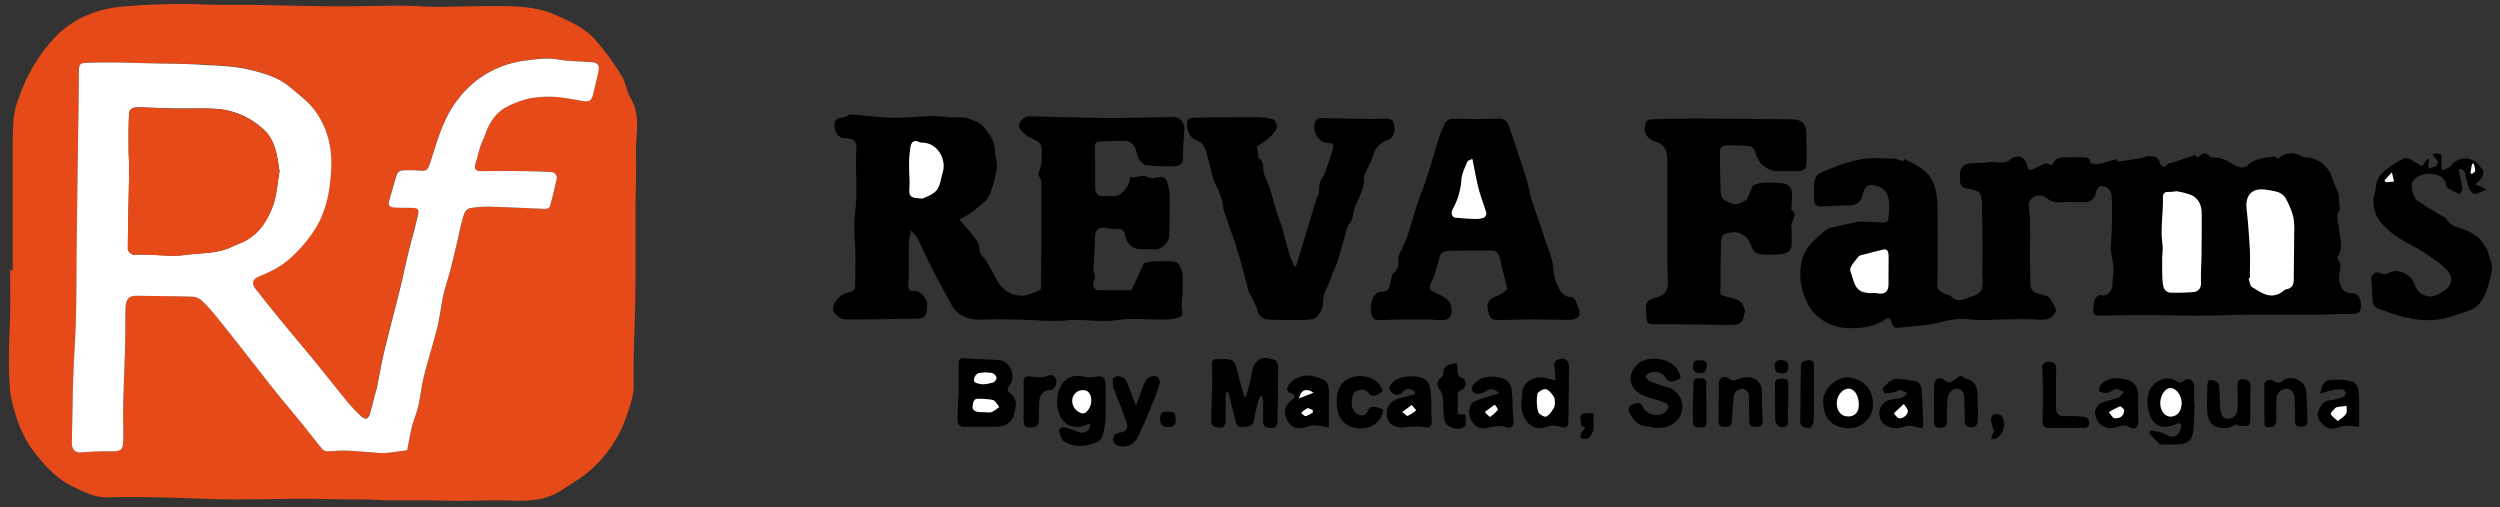 <svg id="Layer_1" data-name="Layer 1" xmlns="http://www.w3.org/2000/svg" viewBox="0 0 1032.67 209.44"><rect x="0" y="0" width="1032.67" height="209.44" fill="#333333" stroke="none"/><defs><style>.cls-1{fill:#e64a19;}.cls-2{fill:#fff;}</style></defs><title>logo</title><g id="krUqxd.tif"><path class="cls-1" d="M5.25,111.7c0-12.31,0-24.63,0-36.94,0-8.11-.16-16.22.26-24.31A36.27,36.27,0,0,1,8.07,39.57,74.83,74.83,0,0,1,14.53,26.1,64.46,64.46,0,0,1,24.65,13.48a41.64,41.64,0,0,1,11.86-7.4A45.14,45.14,0,0,1,49.45,2.84c7.41-.78,14.89-1,22.34-1.18C78,1.53,84.13,1.9,90.3,2,95,2.06,99.71,2,104.41,2c11.13,0.19,22.26.54,33.39,0.62,9.12,0.06,18.24-.26,27.35-0.28,4.17,0,8.33.31,12.5,0.44,2.32,0.07,4.64.07,7,0,7.22-.08,14.45-0.29,21.67-0.25,7.93,0,15.86.38,23.26,3.69,5.86,2.62,11.89,5.27,16.22,10.08a110.92,110.92,0,0,1,11,15.09c1.74,2.75,2,6.39,3.72,9.21,4.32,7.29,2,15.07,2.19,22.65s-0.16,15.16-.19,22.74c-0.05,12.41.06,24.82-.1,37.23-0.15,12-.92,24-0.67,35.94,0.09,4.26-1.37,7.76-2.52,11.49a52.1,52.1,0,0,1-14.63,22.9c-3.78,3.52-8.41,6.15-12.75,9-6.76,4.48-14.39,4.45-22.12,4.21-6.57-.21-13.16.12-19.74,0.12-4.61,0-9.23-.18-13.84-0.21-5.07,0-10.15.06-15.22,0-3.18,0-6.35-.29-9.53-0.35-3.79-.08-7.58,0-11.38-0.08-4.85-.06-9.7-0.22-14.55-0.22-5.81,0-11.63.15-17.44,0.19s-11.49.15-17.24,0c-8.57-.18-17.13-0.61-25.69-0.77-6.77-.13-13.56-0.23-20.33,0-5.5.21-10-2.24-14.69-4.46-6.17-2.95-10.75-7.77-15-13a46.67,46.67,0,0,1-8.44-16.17,57,57,0,0,1-2.49-10.55,155,155,0,0,1-.45-15.75c0-5.25.42-10.49,0.5-15.74,0.09-6.06,0-12.13,0-18.2H5.25ZM168.2,186c0.62-3.11,1.17-6.52,2-9.86,0.72-2.87,2-5.6,2.63-8.48,0.92-4,1.29-8.18,2.29-12.18,1.57-6.3,3.5-12.52,5.2-18.79,0.6-2.22,1-4.51,1.4-6.77,0.53-2.81.86-5.66,1.53-8.43,0.85-3.52,2-7,2.94-10.48,1-3.88,1.91-7.79,2.83-11.69,0.63-2.66,1.1-5.35,1.85-8,0.6-2.1,1-4.83,3.43-5.34a40.79,40.79,0,0,1,9.27-.54c7.2,0.19,14.39.61,21.59,0.85a2.46,2.46,0,0,0,2-.89c1-3.77,1.94-7.58,2.8-11.39a2.33,2.33,0,0,0-2.36-2.95c-4.36-.3-8.74-0.38-13.11-0.42-5.3-.05-10.59,0-15.89,0-2,0-2.8-.9-2.21-2.91,0.71-2.42,1.29-4.89,2.07-7.29,0.57-1.75,1.47-3.39,2.08-5.14,1.75-5,4.55-9.22,9.48-11.54a36.69,36.69,0,0,1,8.65-3.14A43.81,43.81,0,0,1,229.4,40c4.15,0.27,8.25,1.31,12.4,1.81,2.12,0.25,2.82-1.41,3.21-3.17,0.25-1.12.54-2.24,0.8-3.36,0.51-2.24,1.15-4.46,1.47-6.72,0.27-1.91-1-2.76-2.77-2.9-4.74-.38-9.55-0.35-14.21-1.15-4.36-.75-8.44-0.15-12.72.39a41.93,41.93,0,0,0-21,8.46,44.6,44.6,0,0,0-13,16.95c-2.46,5.38-4.06,11.17-5.93,16.82-1.12,3.38-1.33,3.54-5,3.26a41.68,41.68,0,0,0-6.71,0,2.87,2.87,0,0,0-2.09,1.48c-1.17,3.54-2,7.19-3.16,10.75-0.72,2.28.32,3,2.31,3s4.11,0.12,6.17.11c4.29,0,3.94.71,3,4.59-1.07,4.65-2.44,9.23-3.57,13.87-1.27,5.25-2.34,10.56-3.64,15.8-2,8.18-4.26,16.31-6.21,24.5-1.23,5.16-2.1,10.41-3.17,15.61-0.22,1-.61,2.06-0.88,3.1-0.64,2.45-1.2,4.93-1.91,7.37a3.87,3.87,0,0,1-1.27,2.16,2.4,2.4,0,0,1-2.1-.59,73.22,73.22,0,0,1-5.88-6.12c-4.64-5.6-9.11-11.34-13.71-17s-9.43-11.31-14.1-17c-3.44-4.19-6.81-8.43-10.17-12.69-1.94-2.45-1.39-4.15,1.5-5.32,5.08-2.06,9.85-4.47,13.85-8.49a60.12,60.12,0,0,0,9.22-11.17c4.87-8,6.26-16.75,6.6-25.68,0.32-8.44-1.78-16.63-7-23.45-2.68-3.52-6.41-6.28-9.83-9.19-5.12-4.36-11.59-6.13-17.84-7.57s-13.05-1.51-19.61-1.91C76.76,26.32,70.89,26.3,65,26.19c-8.83-.17-17.68-0.59-26.5-0.34-5.7.16-6-.42-5.93,5.21,0,6.24-.13,12.48-0.21,18.72Q32,75.39,31.7,101c-0.12,10.07,0,20.15-.3,30.22-0.2,8.29-.85,16.57-1.12,24.86-0.29,8.91-.37,17.83-0.57,26.74-0.06,2.88,1.32,4.14,4,4,3.92-.27,7.85-0.47,11.77-0.42,4.73,0.07,5.53-.61,5.49-5.47s-0.13-10,0-15c0.18-7.82.57-15.64,0.77-23.46,0.13-4.89,0-9.79.13-14.68,0.1-4.24,1.31-5.68,4.43-5.65,7.77,0.1,15.54.15,23.3,0.38A6,6,0,0,1,83.15,124,55.93,55.93,0,0,1,88.78,130c4.6,5.67,9.11,11.41,13.63,17.15,3.84,4.87,7.6,9.8,11.48,14.63,3.44,4.29,7,8.48,10.5,12.75,3,3.64,5.83,7.34,8.81,11a2.62,2.62,0,0,0,1.8.85c2.61,0,5.22-.36,7.83-0.27,4.1,0.15,8.18.56,12.28,0.84a24.8,24.8,0,0,0,4,.15C162,186.84,165,186.4,168.2,186Z"/><path d="M786.08,66.63l0.63-.89c1.91,1,3.75,1.79,5.44,2.85,2.87,1.8,5.17,3.66,6.61,7.36,1.53,3.93,1.52,7.62,1.59,11.46,0.13,8.14.05,16.28,0,24.42q0,2.8-.16,5.59c-0.14,2.51,1.71,3.29,3.5,4.11,0.71,0.32,1.69.31,2.17,0.81,3,3.1,5.63,1,8.71.1,6-1.68,4.14-6.4,4.24-10,0.25-8.94,0-17.9-.08-26.85,0-.09,0-0.18,0-0.27-0.07-5.66-.63-6.58-6.14-7.41-2.61-.39-2.93-1.76-3-3.81-0.11-2.71,0-5.6,3-6.37,2.77-.69,5.85-0.12,8.66-0.71,3-.64,6.3,1.34,9.16-1.16a4.94,4.94,0,0,1,3.78-1.17,4.67,4.67,0,0,1,2.93,2.76c0.82,3,.79,3.22,3.76,1.91a23.77,23.77,0,0,1,3.87-1.73c0.86-.2,1.88.34,3,0.6,1.39-4.27,5.26-3,8.47-3.24a18.42,18.42,0,0,1,4,.07c1.24,0.16,3-.51,3.14,1.9,0,0.37,1.93,1.08,2.82.91,2.7-.52,5.33-1.41,8.17-2.2l0.26,1.11c3.64-.55,7-1,10.41-1.58,0.74-.12,1.45-0.72,2.16-0.71,1.88,0,3.92-.23,4.81,2.26,0.61,1.72,1.52,3.39,3.53,1,0.41-.5,1.48-0.44,2.23-0.69,2.86-1,5.71-1.93,9-3l0.77,1a2.39,2.39,0,0,0,.66-0.32c1.5-1.4,2.76-2.1,4.61-.14,0.75,0.8,2.76.28,4.09,0.69a15.75,15.75,0,0,1,4.81,2.14c2.25,1.68,5,2.55,6.9.75,3.1-3,7-2.89,10.65-3.58,0.49-.09,1.13.65,1.65,1,3.13-2.62,6.33-3,9.9-1,1,0.56,2.41.33,3.6,0.61,4.85,1.12,7.73,4.25,9.18,8.94,0.64,2.06,1.69,4,2.46,6a6.72,6.72,0,0,1,.11,1.82c0.1,1.38.22,2.76,0.4,4.88-2,2-.67,5-0.3,8.19,0.41,3.47,1.72,7.19-.44,10.66a1.87,1.87,0,0,0,0,1.69c1.25,1.69,1,3.27.55,5.25a9.53,9.53,0,0,0,.63,5.68,4.78,4.78,0,0,0,5,2.83c2.1-.13,3.52,2.55,3.24,5.57-0.21,2.25-1.17,3.09-3.7,3-5.07-.21-10.17.25-15.26,0.28-8.78,0-17.57-.1-26.36,0-7.49.05-15,.37-22.46,0.42-5.78,0-11.56-.24-17.34-0.25-7.59,0-15.18.05-22.77,0.23-2.38.06-2.87-.86-2.63-3s0-4.33,2.44-5.54c3,0.86,5.49-1.27,5.47-4.59,0-2.14.56-4.3,0.45-6.43-0.12-2.39-.75-4.76-1.1-7.14a8.81,8.81,0,0,1-.06-2.13,178.89,178.89,0,0,0,.38-20.69,4.32,4.32,0,0,0-4.62-4,2.87,2.87,0,0,0-1.54,1.58c-0.5,1-.49,2.39-1.17,3.22a4.85,4.85,0,0,1-3,1.8c-3.74.18-7.52-.22-11.25,0.07a6.6,6.6,0,0,1-5.12-1.64,4.61,4.61,0,0,0-6.12-.1A3.91,3.91,0,0,0,838,84.51c1,8.52.35,17.07,0.56,25.6,0.07,2.74-.05,5.5.21,8.23a3.6,3.6,0,0,0,1.77,2.47c1.67,0.77,3.65.88,5.31,1.67,0.9,0.43,1.44,1.67,2,2.61s1,1.88,1.54,2.9c-1.63,4.87-5.65,4.09-9.52,3.92-3.46-.15-6.94-0.07-10.41,0-5.36,0-10.77.66-16,0a31.29,31.29,0,0,0-11.86,1.19c-5.55,1.41-11.42,1.57-17.15,2.29-1.87.23-2.73-.7-3.17-2.4s-1.3-2-2.77-.93c-4.35,3-9.33,3.5-14.46,3.48a20.19,20.19,0,0,1-11.21-3.33A17.43,17.43,0,0,1,746,124c-2.42-5.77-3.17-11.85-1.24-17.92a15.82,15.82,0,0,1,3.38-5.5,59.15,59.15,0,0,1,6.35-5.73,5.69,5.69,0,0,1,2.3-.88q4.16-1,8.35-1.87a16.82,16.82,0,0,1,3.64-.54c3.22,0,6.44.31,9.65,0.35a2,2,0,0,0,1.57-1c0.22-4.14,1.3-8.54-1.44-12.16-1-1.28-3.14-2-4.87-2.26-2.34-.35-3.61,1.17-4.18,3.53-0.92,3.78-2.64,4.82-6.69,4.85-3.4,0-6.8.29-10.2,0.38-2.7.08-3.45-.83-3.31-3.53,0.11-2.14-.2-4.34.14-6.43,0.22-1.33,1-3.21,2-3.65,7.83-3.36,15.7-6.74,24.54-6.26,2.21,0.12,4.43,0,6.63.16A17.76,17.76,0,0,1,786.08,66.63Zm143.27,48.25-0.57.11c0.46,1.23.56,3,1.43,3.58,3.45,2.07,6.9,4.87,11.37,2.65,1-.5,1.85-1.59,2.88-1.78,2.45-.45,2.92-2,2.94-4.07,0.05-6.33.18-12.66,0.19-19a28.54,28.54,0,0,0-.44-7.08,33.92,33.92,0,0,0-3.23-7.63,6,6,0,0,0-3-2.29,25.69,25.69,0,0,0-4.44-.89c-5.89-1.18-9.13,1.83-8.52,7.69,0.58,5.58,1,11.18,1.33,16.78C929.51,106.92,929.35,110.9,929.35,114.87ZM899,79a20.73,20.73,0,0,1-3.23.36c-1.81-.09-2.38.78-2.33,2.43,0.18,6.3-1.08,12.58-.2,18.91,0.31,2.21-.11,4.51-0.1,6.78,0,3,0,6,.21,9,0.19,2.25.72,4.54,3.83,4.46a81.13,81.13,0,0,0,9.15-.28c1.79-.25,2.92-1.65,2.85-3.92-0.13-4,.13-8,0.18-12,0.06-5.65.16-11.31,0.05-17-0.06-3.19-1.45-5.9-4.48-7.2A34.63,34.63,0,0,0,899,79ZM780.07,112.13h0.05c0-2.23.05-4.47,0-6.7,0-1.32-.39-2.7-2.16-2.3-3.25.72-6.46,1.61-9.67,2.45a1.28,1.28,0,0,0-.63.48c-1.13,1.55-2.59,3-3.23,4.71-0.39,1,.49,2.57.84,3.87,1.32,4.79,2.64,6,7,6.44,0.94,0.09,1.94-.19,2.85,0,3.58,0.7,5.07-.5,5-4.12C780,115.35,780.07,113.74,780.07,112.13Z"/><path d="M428.82,72.1c0.55-1.75,1-3,1.31-4.26a16.82,16.82,0,0,0,.14-3c0.16-5.86.09-5.71-5.15-8.19a10.72,10.72,0,0,1-4.05-3.94c-1-1.56,1.7-4.65,4.05-4.62,10.1,0.15,20.21.48,30.31,0.63,5.28,0.08,10.56-.06,15.83-0.14,4.38-.07,8.77-0.22,13.15-0.29a4.69,4.69,0,0,1,4.79,4.94c-0.16,4-.63,8-0.52,11.94,0.07,2.72-1.6,3.41-3.43,3.47a80,80,0,0,1-11.64-.39c-1.15-.13-2.49-1.45-3.13-2.58-0.93-1.66-1.05-3.79-2-5.41a4.67,4.67,0,0,0-3.24-2c-3.58-.19-7.17.1-10.76,0.13-1.74,0-2.29.75-2.24,2.49,0.16,5.48.15,11,.18,16.46,0,2.94,1.33,4,4.19,3.61,1.44-.19,3,0.26,4.4,0,2.71-.49,5.75-4.53,5.88-7.89,2.38,0.88,4.55-1.36,7.2.14,1.2,0.68,3.18.29,4.73,0a2.55,2.55,0,0,1,3.23,2,19.19,19.19,0,0,1,1.12,5.45c0.07,5.61-.09,11.23-0.21,16.85-0.06,2.64-3.31,5.59-5.92,5.51-1.86-.06-3.72-0.09-5.58-0.07-3.43,0-6-2-6.69-5.72-0.41-2.18-1.48-2.77-3.53-2.65a19.55,19.55,0,0,1-4.48-.43c-2.76-.49-4.26.62-4.39,3.36-0.22,4.69-.49,9.39-0.65,14.08,0,0.85.51,1.71,0.52,2.56a6.26,6.26,0,0,1-.56,2.55c-0.51,1.11.45,3.17,1.72,3.18,4.73,0,9.46,0,14,0l5.16-11.2a20.81,20.81,0,0,1,3.54-.65c3.22-.08,6.58-0.51,9.61.27,1.31,0.34,2.64,3.25,2.75,5.07a88.27,88.27,0,0,1-.42,13.06c-0.14,1.6,1.63,4-1.29,4.78a21.22,21.22,0,0,1-5.19.78c-6.72.09-13.54-.69-20.13,0.24-6.95,1-13.73-.5-20.63.11s-13.76-.22-20.64-0.33c-4.71-.08-9.43-0.15-14.13,0-5.55.18-10.3-1.13-13.14-6.34-2.95-5.4-5.86-10.82-8.66-16.3-1.88-3.68-3.5-7.5-5.35-11.2a17.79,17.79,0,0,0-2.54-2.9,24.29,24.29,0,0,0-.86,4.05c-0.1,5-.06,9.94-0.09,14.91,0,1-.23,1.91-0.19,2.86,0.06,1.67-.19,3.51,2.65,3.05,1.85-.3,5.08,3.15,5.13,5.06,0,0.18,0,.36,0,0.54-0.13,5.4-.68,5.88-6,5.93-9.27.09-18.53,0.38-27.79,0.26-1.55,0-3.49-1.4-4.49-2.72s-0.49-3.16.61-4.91c1.46-2.32,3.67-3.12,5.87-3.69,1.63-.43,2-1.09,2.06-2.49,0-3.74.15-7.48,0.12-11.22-0.05-6.41-.91-12.92-0.11-19.22,1.08-8.49,0-16.91.47-25.35,0.25-4.21-.89-5.19-5.08-5.29-2.17,0-4-2.43-3.94-5.34,0-2.4,1.6-3.07,3.69-3.17a3.93,3.93,0,0,0,1.3-.56,4,4,0,0,1,1.57-.71c5.66,0.44,11.31,1.25,17,1.37s11.14-.57,16.71-0.67c2.93-.05,5.87.41,8.81,0.59,0.92,0.05,1.86-.17,2.78-0.1a12,12,0,0,1,3.55.56c2,0.8,4.39,1.43,5.73,2.93,2.65,3,5.12,6.2,5.16,10.61,0,2.32,1.07,4.69.8,6.93a63.61,63.61,0,0,1-2.38,9.37c-1.21,4.33-5.06,6.32-8.15,8.92a31,31,0,0,1-5,2.85c2.14,2.55,4.54,5.22,6.69,8.08a7.46,7.46,0,0,1,1.62,4.1c0,2.31,1.75,3.32,2.71,4.92,1.52,2.52,2.94,5.09,4.33,7.68,2.28,4.24,5.82,6.8,10.57,6.74,2.46,0,4.93-1.4,7.35-2.28a1.91,1.91,0,0,0,.47-1.42q0.13-13.36.2-26.72c0-5.63.05-11.26-.11-16.89C430,73.81,429.13,72.74,428.82,72.1ZM381.1,82c1.17-.64,4.07-1.42,5.67-3.31s1.84-4.81,2.59-7.3c1.69-5.61-2-11.77-7.45-12.4a7.06,7.06,0,0,1-2.37-.35c-2.27-1.18-3.15.47-3.43,2a46.55,46.55,0,0,0-.58,7.8c0,3,.34,6,0.14,9C375.43,81.15,375.83,81.82,381.1,82Z"/><path d="M592.07,132c-5,0-10,0-14.93,0-2.5,0-5,.21-7.5.22a3.29,3.29,0,0,1-2.12-.56c-2.33-2.24-1.39-9.25,1.48-10.72,1-.52,2.4-0.31,3.49-0.74a3.08,3.08,0,0,0,1.43-1.74c0.72-2,.62-4.94,2-6,2.73-2.17,1-5,2-7.21a80.11,80.11,0,0,0,3.35-7.45c1.4-4,2.43-8.21,3.77-12.27,1.43-4.32,3.15-8.55,4.56-12.88,1.7-5.23,3.15-10.54,4.83-15.77a38.94,38.94,0,0,1,2.71-6.37,3.24,3.24,0,0,1,2.34-1.36c2.66-.14,5.33,0,8,0,3.92,0,7.85,0,11.77-.12a3.92,3.92,0,0,1,4,3q3.85,11.13,7.44,22.36c0.85,2.68,1.14,5.54,2,8.22,1.47,4.69,3.34,9.25,4.74,14s3.79,9.17,4.17,14.27a21.86,21.86,0,0,0,2.12,7.92c0.82,1.66,2.83,3.78,4.35,3.81,3.08,0.05,2.88,2.41,3.63,3.88,1.81,3.55.43,5.6-3.59,5.62-5.18,0-10.37-.18-15.55-0.17-4.45,0-8.9.23-13.35,0.25-3.45,0-4.08-.77-4.76-5.36-0.29-2,1.3-3.65,3.67-4.48a19.26,19.26,0,0,0,4.1-2.41,1.36,1.36,0,0,0,.3-1.17c-0.37-1.63-.87-3.23-1.27-4.85-0.69-2.81-1.21-5.67-2.07-8.42a3.23,3.23,0,0,0-2.18-2c-6-.11-11.94,0-17.91.1-3.62.07-4.13,0.91-4.9,4.42a48.86,48.86,0,0,1-3.1,8.88c-0.86,2-.69,2.9,1.41,3.91,3.17,1.53,7.05,2.54,7.14,7.35,0,2.25-.9,3.9-3.25,4-1.43.09-2.86,0-4.29,0V132Zm16.11-66.33c-0.71.39-1.86,0.62-2.11,1.22-1,2.41-2.24,4.91-2.39,7.44a29.2,29.2,0,0,1-3.59,12.07c-0.91,1.72-.24,3.43,1.27,3.54,2.61,0.2,5.22.44,7.84,0.51a10.25,10.25,0,0,0,3.69-.5A2.22,2.22,0,0,0,614,88.06c-1-3.35-2.29-6.59-3.16-9.95C609.79,74.17,609.11,70.14,608.18,65.65Z"/><path d="M721.51,82.55l2.56-5.85c3.69-1.92,7.94-1.26,12.08-1,2.65,0.13,4.1,2,4.1,4.7,0,1.79-.14,3.58-0.22,5.37a2.34,2.34,0,0,0-.1.77c3.1,2.22-.17,4.5,0,6.76a59.39,59.39,0,0,1,.1,8c-0.1,2.52-2.16,3.75-6.06,3.83-1.85,0-3.72.08-5.56,0-2.27-.15-4.1-0.72-5-3.4-1.65-5.2-5.93-7-11.21-5A3.11,3.11,0,0,0,711,99.07c-0.22,4.28-.28,8.58-0.34,12.87,0,3.16,0,6.32,0,9.68,3.45,2,9.28.61,10.18,7.17a10.22,10.22,0,0,0-.5,1.87c-0.34,2.54-2,3.46-4.29,3.5-3.57.06-7.14,0-10.7-.07-7.44-.07-14.87-0.19-22.31-0.18-1.7,0-2.8-.29-2.82-2.25,0-1-.28-1.95-0.32-2.93-0.16-4,.37-4.68,4.29-5.83s4.93-3,4.74-7.07c-0.27-5.7-.2-11.42-0.21-17.14,0-10,0-19.93,0-29.89a26.72,26.72,0,0,0-.43-6.29,6.66,6.66,0,0,0-2.54-3.13c-0.93-.71-2.31-0.8-3.34-1.42-3-1.79-3.81-4.5-2.32-7.65a2.22,2.22,0,0,1,1.65-1c4.73-.17,9.46-0.27,14.19-0.32,4.53-.05,9.06,0,13.59,0,4.2,0,8.4.09,12.6,0.13l17.59,0.15c4.69,0,6.33,1.66,6.43,6.42,0.07,3.57.09,7.14,0.11,10.71,0,3.35-.9,4.26-4.28,4.29-2.24,0-4.48,0-6.72,0-5.1.21-8.89-2.8-10.11-7.79-0.25-1-1.45-2.42-2.34-2.52a68.36,68.36,0,0,0-9.63-.26c-3.46.1-2.6,2.94-2.66,4.9-0.1,3.77.06,7.56,0.15,11.34a22.84,22.84,0,0,0,.35,4.45,3.55,3.55,0,0,0,1.59,2,13.83,13.83,0,0,0,3.69,1.48,4.27,4.27,0,0,0,2.26-.31A31.19,31.19,0,0,0,721.51,82.55Z"/><path d="M535.35,110.06L544,81.43a3.1,3.1,0,0,0,.67-1.26,44.58,44.58,0,0,1,.55-4.76c0.38-1.34,1.48-2.46,2-3.78q1.76-4.78,3.22-9.67c0.49-1.64.81-3-2.06-2.91-4,.13-7-6.14-4.77-9.4a2.8,2.8,0,0,1,2.07-.85c6.89,0.07,13.78.26,20.67,0.36,2,0,3.93-.16,5.9-0.16,1.57,0,3.15.17,3.53,2.13,0.68,3.47-.17,5.83-2.42,6.64a9.28,9.28,0,0,0-6.18,6.39,66,66,0,0,1-3.34,7.53,2.86,2.86,0,0,0-.4,1.25c0.37,4.71-2.26,8.66-3.81,12.72-0.84,2.2-.72,5-1.92,6.35-1.7,1.9-1.64,3.94-2.28,5.92-1.1,3.39-1.93,6.87-3,10.25-0.76,2.32-2,4.49-2.71,6.81-1.06,3.38-3.45,6.22-3.23,10.18,0.11,1.9-1.23,4.25-2.61,5.75-0.92,1-3.07,1.15-4.68,1.19-4.82.12-9.65,0.07-14.46-.07-3.58-.1-4.57-1.27-5.63-4.72a43.83,43.83,0,0,0-3-6.15,6.47,6.47,0,0,1-.46-1.2c-0.91-3.45-1.75-6.92-2.71-10.37-0.8-2.89-1.66-5.77-2.6-8.62-1.42-4.29-2.93-8.56-4.41-12.83a6.75,6.75,0,0,1-.67-2c0-3.77-1.73-6.9-3.25-10.2-1.18-2.56-1.62-5.46-2.41-8.21-0.72-2.52-1.15-5.2-2.34-7.48-0.68-1.31-2.53-2.14-4-2.86-2.21-1.07-3.94-6-2.46-8a3.21,3.21,0,0,1,2.27-.77c8.39-.14,16.78-0.25,25.17-0.25a39.47,39.47,0,0,1,6.71.64c2.09,0.36,3.14,2.75,1.9,4.9a15.89,15.89,0,0,1-3.83,4,33.78,33.78,0,0,1-3.76,2.46c0.24,1.81.37,2.87,0.52,3.93a2.18,2.18,0,0,0,.25,1.21c2.37,1.29,1.49,3.6,1.94,5.54,0.56,2.37,1.83,4.57,2.59,6.91,1,3.06,1.75,6.2,2.7,9.28,0.69,2.23,1.61,4.39,2.27,6.63,1.11,3.75,2,7.55,3.15,11.29,0.49,1.65,1.28,3.22,1.94,4.82Z"/><path d="M1000.48,68.73l2.42-3.4a4.68,4.68,0,0,1,.39,1c-0.08,1.11-.19,2.22-0.29,3.33,1.1-.39,2.4-0.52,3.25-1.22,1.45-1.2.52-2.37-.55-3.37a2.46,2.46,0,0,1-.74-1.64c1.12,0.12,2.57-.13,3.24.48s0.18,2,.23,3.1,0.12,2.24.18,3.36c1.27-.59,3-0.85,3.72-1.84a7.3,7.3,0,0,1,12.26.55c0.31,0.53,1.12.93,1.15,1.42a5.23,5.23,0,0,1-.51,2.86,16.63,16.63,0,0,1-2.68,2.73l4.6,2.19c-2.06.83-3.49,1.75-5,1.85-0.69.05-1.79-1.32-2.2-2.27a41,41,0,0,1-1.56-5.32,5.13,5.13,0,0,0-.58-2,5,5,0,0,0-2-.76,8.88,8.88,0,0,0,0,1.89,55,55,0,0,1,1.33,6.1c0.08,0.87-.87,1.84-1.2,2.46-1.87-1-3.24-1.57-4.52-2.34a2.26,2.26,0,0,1-1-1.41c-0.44-3.26-3-4.21-5.54-4.61a8.69,8.69,0,0,0-8,2.67c-1.53,1.69-.16,7.33,1.82,8.48,1.37,0.8,2.66,1.75,4,2.57,2.1,1.27,4.22,2.5,6.34,3.75a3.49,3.49,0,0,1,1.34.86c2.41,4.46,7.73,3.77,11.16,6.4a13.94,13.94,0,0,1,3,2.37c1.36,1.86,3,3.82,3.43,6s1.93,4.18,1.26,7.17a52,52,0,0,1-2.74,9.52c-1.37,3.14-3.52,5.72-7,6.78s-6.81,2.47-10.32,3.19c-7.53,1.54-14.83,0-22-2.42-0.83-.28-1.63-0.65-2.46-0.91-4.37-1.38-4.69-1.86-4.78-6.57,0-2.26-.27-4.51-0.45-6.76a2.65,2.65,0,0,1,3.59-2.25c1.44,0.78,2.45.57,3.91-.1,3.87-1.78,8.92.63,10.36,4.71,1,2.83,2.77,4.64,5.84,5.12,2.15,0.34,7-2,8.53-4.37,1.31-2,1.08-4.49-1.29-6.94a48.66,48.66,0,0,0-6.39-5c-6.41-4.7-14.25-7.24-19.76-13.34a13.47,13.47,0,0,1-3.34-13.08c0.49-2,.51-4.18,1.4-6a12.56,12.56,0,0,1,3.82-4.05,58.9,58.9,0,0,1,7-4.36,2.93,2.93,0,0,1,2.21.38C997.06,66.63,998.71,67.68,1000.48,68.73Zm-15.57,5.82,0.68,0.78,3.33-.27L988,71.19Zm35.54-3.19,0.57,0.52c0.5-.46,1.41-0.9,1.42-1.37a11,11,0,0,0-.68-2.92l-0.64.18Z"/><path d="M521,163.1a17,17,0,0,0-1.25,2.57c-0.67,2.69-1.32,5.38-1.85,8.1-0.49,2.55-2.4,2.4-4.31,2.63s-2.78-.49-3.2-2.3c-0.94-4.05-2-8.07-3-12.11l-1.09.06q0,4.47,0,8.93c0,1,0,2,0,3-0.13,1.57-.62,2.83-2.6,2.66-1.82-.15-3.46-0.46-3.4-2.84,0.13-4.91.27-9.83,0.35-14.74,0.05-2.85.13-5.7,0-8.54-0.1-1.77.66-2.23,2.19-2.18,0.81,0,1.61,0,2.42,0,3.9-.11,4.87.75,5.74,4.47s1.94,7.34,2.93,11l0.8,0c0.78-3.15,1.71-6.28,2.3-9.46,1.11-5.95,4-7.81,9.59-5.6a3.3,3.3,0,0,1,1.32,2.59c0,7.51-.11,15-0.22,22.53,0,1.56-.45,2.9-2.39,2.89s-3.54-.24-3.57-2.63c0-2.91,0-5.82,0-8.74A12.25,12.25,0,0,0,521,163.1Z"/><path d="M396,162.44c0-4.3,0-8.2,0-12.09,0-1.9.61-2.59,2.76-2.37,4.61,0.47,9.28.36,13.9,0.78s7.2,6.59,4.4,10.3c-1,1.35-1.25,2.33.15,3.36,3.32,2.43,2.48,5.79,1.64,8.83-0.88,3.22-3.55,4.88-6.84,5-4.46.17-8.93,0-13.39,0.09-2.66.06-3.17-1.53-3.09-3.63C395.61,169.15,395.81,165.6,396,162.44Zm9.72,7.81c1.84,0,3,.28,3.94-0.07a15.16,15.16,0,0,0,3.11-2.12c-0.89-1-1.63-2.6-2.71-2.87a28.19,28.19,0,0,0-6.81-.45,1.94,1.94,0,0,0-1.11,1.26c-0.91,3-.09,4.1,3,4.21C405.58,170.22,406,170.27,405.69,170.24Zm0.46-11.5a21.93,21.93,0,0,0,4.14-.85,2.5,2.5,0,0,0,1.35-2,3,3,0,0,0-1.91-1.89,18.25,18.25,0,0,0-5.3,0,3,3,0,0,0-1.81,1.66C401.76,157.76,402.55,158.36,406.15,158.74Z"/><path d="M450.34,175c-0.7.22-1.35,0.4-2,.63-4.79,1.72-8.58.31-10.65-4.27-1.9-4.2-1.33-11.95,3.19-14.88,2.44-1.59,4.63-1.3,7.1-.88a10.72,10.72,0,0,0,4,.17c3.54-.81,4.74,0,4.75,3.66,0,4.64.09,9.28-.11,13.91a30.1,30.1,0,0,1-1.23,6.81,4.09,4.09,0,0,1-2,2.33c-4.58,2-9.37,2.59-13.81-.1-1.22-.74-1.64-3-2.17-4.58a2.54,2.54,0,0,1,1.68-1.39,25.14,25.14,0,0,1,5.76,1.78C447.7,179.57,450.39,178.22,450.34,175Zm0.41-9.71c0-2.57-1.25-4.13-3.21-4.12a4.34,4.34,0,0,0-4.61,4.71,5.32,5.32,0,0,0,4.19,4.85C449,171,450.88,167.63,450.75,165.32Z"/><path d="M683.85,176.76c-1.4-.25-3.53-0.53-5.61-1.05-2.46-.62-5.58-4.61-5.44-7.06a2.62,2.62,0,0,1,1.75-1.74c1.41-.27,3.06-1.19,4.06,1.11,1.55,3.59,7,4.57,9.53,1.9,1.59-1.67,1.34-3-.86-3.77-2.69-1-5.5-1.59-8.14-2.66-6-2.45-7.35-8-3.12-12.63s15-3.05,17.43,2.81c0.45,1.08,1.56,2.36-.31,3.13s-3.78,1.52-5-.59c-1.5-2.62-3.74-2.82-6.19-2.41-0.83.14-1.53,1-2.29,1.6,0.56,0.71,1,1.76,1.7,2.06a76.1,76.1,0,0,0,7.27,2.46,8.27,8.27,0,0,1,6,10.16c-0.9,4-5,6.76-9.82,6.67h-1Z"/><path d="M906.57,167.28c-0.18,3.48-.27,7-0.57,10.44s-1.77,5.29-5.18,5.74a67,67,0,0,1-8.41.12,0.4,0.4,0,0,1-.26-0.06c-1.45-1.47-2.92-2.92-4.3-4.45a2.11,2.11,0,0,1,.61-1.22c1.94,0.35,4.09.43,5.73,1.37,1.83,1,3.48,1.77,5.13.39a5.63,5.63,0,0,0,1.65-3.3c0.22-1.46-.73-1.82-2.08-1.2-5.78,2.67-9.89.81-11.41-5.44-1.21-5-.26-10,4.35-12.39a6.86,6.86,0,0,1,6.92-.05c1.18,0.67,2,1.34,3.42,0,1.7-1.58,4.08-.14,4.14,2.27,0.06,2.59,0,5.19,0,7.78h0.26Zm-14.23-1c-0.11,3.22,1.81,5.81,4.28,5.77,2.73,0,4.53-2.24,4.54-5.54s-2.26-6.26-4.61-6.25C894.44,160.28,892.45,163.14,892.35,166.3Z"/><path d="M642.52,157.05c-0.16-2.07-.16-3.77-0.45-5.41-0.42-2.33,1.11-3.23,2.79-3.44a2.69,2.69,0,0,1,3.14,2.59c0.14,1.94.1,3.89,0.08,5.83-0.07,5.8-.21,11.59-0.24,17.39,0,2.18-1,3.09-3,2.35a8.84,8.84,0,0,0-6.13,0c-6,2-9.27-2.63-10.16-7.29-0.43-2.29.12-4.78,0.3-7.17,0.34-4.52,5.76-6.87,9.8-5.72C639.76,156.52,640.9,156.7,642.52,157.05Zm-0.24,9.28c-0.14-.79,0-1.87-0.49-2.5-0.9-1.2-2-2.75-3.27-3-1-.21-3.3,1.08-3.46,2a18,18,0,0,0,.29,7.28c0.23,0.94,2.58,2.29,3.32,2,1.34-.57,2.27-2.21,3.2-3.53A5.85,5.85,0,0,0,642.28,166.33Z"/><path d="M548.93,176.68a49,49,0,0,0-5.32-1,8.59,8.59,0,0,0-3.55.54c-3.65,1.34-6.47.61-8.15-2.27-2-3.52-1.46-6.23,1.85-8.87a3,3,0,0,0,1.05-1.65,2.17,2.17,0,0,0-1.35-1c-2.3-.55-2.09-1.86-1.11-3.39,1.82-2.85,6.27-4.58,9.94-3.68,5.7,1.39,6.86,2.35,6.66,8.13C548.81,167.67,548.93,171.83,548.93,176.68Zm-6.58-6.4-0.14-.91c-0.75-.27-1.64-0.92-2.2-0.71a10.3,10.3,0,0,0-2.52,1.93c0.63,0.46,1.37,1.4,1.87,1.29A12.12,12.12,0,0,0,542.35,170.29Zm0.23-8.11c-3.06-1.93-5.19-1.18-6,2.37Z"/><path d="M584.42,161.74c-1.7-1.37-3.44-1.55-5.07.24s-3.34,1.23-4.69-.06c-1.64-1.56-.24-3,0.84-4.15,2.67-2.81,11.5-3.26,14-.3,1.26,1.49,1.41,4.1,1.61,6.25,0.29,3.1,0,6.24.27,9.35s-0.62,3.9-3.75,3.28a22,22,0,0,0-4.8-.12c-1.66,0-3.39.55-5,.25-3.57-.69-4.94-2.56-5-6,0-2.93,2.13-5.22,5.45-6,2.1-.48,4.16-1.11,6.24-1.68Zm-1.27,5.57-3.9,2.87c0.76,0.57,1.74,1.76,2.24,1.59a15.29,15.29,0,0,0,3.46-2.31Z"/><path d="M469.22,167.48c1.3-3.42,2.31-6.25,3.44-9,1-2.54,3-3.65,5.49-2.79,0.56,0.19,1.07,1.94.84,2.74a77.92,77.92,0,0,1-3,8.3c-2,4.83-3.9,9.73-6.31,14.37a6.66,6.66,0,0,1-8.15,2.88c-2-.79-1.81-2.44-1.45-3.81,0.18-.69,1.55-1.4,2.44-1.49,2.35-.24,3.72-1.71,2.93-4-1.57-4.52-3.39-9-5.1-13.44a5,5,0,0,1-.57-1.49c0-1.29-.39-3.13.28-3.75,1.38-1.25,4.46-.27,5.21,1.4,1.05,2.34,1.88,4.79,2.8,7.19C468.37,165.37,468.69,166.16,469.22,167.48Z"/><path d="M619.34,162.46c-2.25-1.78-3.74-2.33-5.73-.73a5.2,5.2,0,0,1-3.61.89c-2.06-.28-2.61-2.16-1.31-3.8a10.29,10.29,0,0,1,1.75-1.64c2.92-2.27,10-2.09,12.52.55a6.56,6.56,0,0,1,1.54,3.77c0.35,4,.2,8,0.67,12,0.31,2.66-1.17,3.66-2.95,3-3-1.13-5.69-.08-8.46.34-2.6.39-4.28-.68-5.68-2.6a7,7,0,0,1-.49-7.16c0.5-1.13,2.54-1.72,4-2.25C613.9,164,616.31,163.36,619.34,162.46Zm-1.95,4.7-4.05,3.12c0.75,0.69,2,2.1,2.18,2a15.12,15.12,0,0,0,3.26-3A9.93,9.93,0,0,0,617.4,167.16Z"/><path d="M793.87,176.89c-1.57-.35-3.23-0.82-4.91-1a5.68,5.68,0,0,0-2.48.41c-3.83,1.32-8.1.13-9.51-2.71a5.83,5.83,0,0,1,3.85-8.47c1.54-.42,3.23-0.35,4.74-0.84,0.87-.28,1.52-1.24,2.27-1.9a8.45,8.45,0,0,0-2.65-1.24c-0.87-.08-1.78.58-2.7,0.79a12.35,12.35,0,0,1-3.76.56c-0.43,0-1.23-1.93-1-2.11,1.48-1.43,3-3.46,4.82-3.73,2.67-.41,5.54.44,8.32,0.78,2.15,0.27,2.79,2.06,2.92,3.68,0.39,4.87.48,9.76,0.67,14.64A4.33,4.33,0,0,1,793.87,176.89Zm-7.46-10-4.14,3.87c0.69,0.69,1.29,1.79,2.1,2,1.59,0.39,3.87-1.58,3.69-3.06C788,168.93,787.25,168.26,786.41,166.89Z"/><path d="M753.19,166.64c-0.94-4.94,5-11.19,10.25-10.76,4.87,0.4,10.34,3.81,10.24,11.19a9.92,9.92,0,0,1-9.73,9.79C757.25,176.9,753.23,173.08,753.19,166.64ZM767.82,167c-0.06-3.78-1.92-6.48-4.4-6.42s-4.84,3.13-4.71,6.2c0.14,3.34,2,5.31,4.85,5.25C766.26,172,767.88,170.11,767.82,167Z"/><path d="M865.33,170.88a4.68,4.68,0,0,1,3.09-4.58c2.12-.87,4.47-1.2,6.59-2.07,0.93-.38,1.56-1.52,2.33-2.32-1.1-.44-2.23-1.3-3.28-1.2-1.25.12-2.37,1.34-3.64,1.57-1.09.2-2.32-.31-3.49-0.51,0.31-1,.31-2.4,1-3.06,2.84-2.78,6.54-2.86,10-2,4.48,1.18,5.49,3.44,5.3,9.22-0.08,2.48,0,5,.06,7.46,0.13,3-1.4,4.47-3.9,3-1.86-1.12-3.19-.52-4.74,0-2.9.89-5.59,0.48-7.67-1.7C866.09,173.72,865.86,172.16,865.33,170.88Zm12.1-1.63c-0.36-.31-1.27-1.52-1.71-1.37a30.82,30.82,0,0,0-4.63,2.4c0.82,0.88,1.64,2.51,2.45,2.5C875.16,172.75,877.26,172.48,877.44,169.25Z"/><path d="M710,166.14c0-2.41,0-4.82,0-7.23,0-2.9,1.89-4.12,4.3-2.48,1.48,1,2.4.72,3.85,0.13,4-1.67,9.91-.7,9.65,5.86-0.15,3.74.22,7.5,0.3,11.25,0,1.49-.37,2.63-2.24,2.62s-3.32,0-3.32-2.39c0-3.12-.14-6.25-0.05-9.37,0.05-2-.59-3.59-2.51-3.82a3.35,3.35,0,0,0-3.8,3c-0.43,3.18-.53,6.4-0.75,9.6-0.11,1.58-.17,3-2.43,3-2.74,0-3.25-.47-3.11-3.25,0.12-2.32,0-4.65,0-7H710Z"/><path d="M571.32,169c-0.62,7.11-8,9.36-13.49,7.14-4.31-1.76-5.55-5.41-5.64-9.73s0.91-8.21,5.39-10.24c4.17-1.89,10.29-.46,12.45,3,0.63,1,1.79,2.11.1,3.17-1.46.92-3.29,1.95-4.56,0.24-1.68-2.25-3.53-1.77-5.46-1-1.48.6-2.15,4.23-1.52,6.64a4.23,4.23,0,0,0,4,3.36,2.64,2.64,0,0,0,2.14-1.26c1-2.87,3-2.46,5.14-1.74C570.31,168.75,570.74,168.84,571.32,169Z"/><path d="M809.89,155.08a8,8,0,0,0,2.09,1.29c3.5,0.77,4.8,3.12,4.86,6.44,0.07,3.75.25,7.51,0.12,11.26,0,0.87-1.12,2.4-1.74,2.41-1.43,0-3.49.2-3.59-2.2-0.14-3.39-.13-6.79-0.32-10.18-0.14-2.6-1.67-4-3.7-3.44-2.58.75-3.15,3-3.27,5.29-0.14,2.68-.13,5.37-0.1,8,0,1.89-.71,2.77-2.69,2.79s-2.71-.79-2.68-2.73c0.08-4.92,0-9.85.07-14.77,0-2.55,2.29-4,4.12-2.33,2.26,2.07,3.39.55,4.91-.52Z"/><path d="M974.45,176.38c-1.11-.15-2.52-0.43-3.93-0.51a9,9,0,0,0-3.23.27c-2.68.88-5.21,1.79-7.64-.7-1.51-1.55-2.94-3-2.07-5.35s1.83-4.4,4.79-4.69a21.48,21.48,0,0,0,5.08-1.31,2.5,2.5,0,0,0,1.52-1.59,2.12,2.12,0,0,0-1.35-1.63,16,16,0,0,0-4.35.31c-1.44.27-2.84,0.81-4.87,1.42,0.49-3.15,1.56-5.29,3.71-5.58a27.28,27.28,0,0,1,8.88.38c2.86,0.57,3.21,3.48,3.37,5.78C974.66,167.33,974.45,171.51,974.45,176.38Zm-8.79-2.45c1.45-1.22,2.74-1.9,3.37-3,0.5-.84.18-2.16,0.22-3.27-1.22.15-2.45,0.28-3.66,0.47a1.72,1.72,0,0,0-1,.44c-0.7.77-2,1.87-1.84,2.35C963.18,172,964.38,172.7,965.66,173.93Z"/><path d="M923.92,175.29c-1.55.54-3.1,1.54-4.65,1.53-5.4,0-7.34-2.15-7.6-8.13-0.14-3.21.14-6.43,0.15-9.65,0-1.48.68-2.38,2.07-2,1,0.24,2.51,1,2.64,1.79a59.36,59.36,0,0,1,.43,7.48,21,21,0,0,0,.24,3.17c0.37,1.82.95,3.65,3.33,3.45a3.89,3.89,0,0,0,3.68-4c0.21-3,0-6.08.07-9.11,0-1.43-.33-3.28,2.14-3.16,2.08,0.1,3.27.79,3.19,3.22-0.16,4.65,0,9.3-.12,13.95,0,0.74-.62,2-1.08,2.1a21.59,21.59,0,0,1-4.32-.26Z"/><path d="M940.24,169.1c0,1.52,0,3,0,4.56-0.07,1.89-.84,2.84-3,2.83-2.37,0-1.81-1.65-1.83-2.78-0.12-5-.11-9.95-0.09-14.92,0-1.56,2-2.43,3.93-1.35,1.56,0.88,2.42.94,3.93-.28,3.12-2.52,9,.09,9.39,4.08s0.37,8.2.56,12.3c0.09,1.91-.72,2.74-2.68,2.77s-2.45-1-2.46-2.66c0-3-.06-5.9-0.17-8.85-0.11-2.74-1.44-4.29-3.47-4.21a4.13,4.13,0,0,0-4,4.23c0,0.89-.08,1.79-0.1,2.68,0,0.54,0,1.07,0,1.61h0Z"/><path d="M856.72,176.78c-3.39,0-6.78,0-10.17,0-1.81,0-2.9-.64-2.85-2.66,0.1-4.37.18-8.74,0.17-13.11,0-2.85-.17-5.7-0.33-8.55-0.13-2.23,1-3,3.06-3s2.76,1,2.73,3c-0.07,5.26,0,10.53-.05,15.8,0,2.45.8,3.84,3.65,3.65a49.9,49.9,0,0,1,8,.29,2.54,2.54,0,0,1,1.87,1.38c0.3,1.26.43,2.9-1.48,3.14a36.54,36.54,0,0,1-4.56,0v0.11Z"/><path d="M601.78,149.93c0.11,1.08.25,1.93,0.27,2.79,0,1.6.15,2.93,2.14,3.49,0.64,0.18,1.29,1.68,1.25,2.54a3,3,0,0,1-1.54,2.32c-1.69.42-1.81,1.39-1.77,2.76,0.06,2.38,0,4.77,0,7.31h3a30.92,30.92,0,0,1,.42,3.5,2.28,2.28,0,0,1-.65,1.64c-2.47,1.92-7.77.21-8.29-2.87s-0.39-6.38-.7-9.56a5.63,5.63,0,0,0-1.14-2.77c-1.44-1.84-1.27-3.7.63-5.25a2,2,0,0,0,.8-1.3C596,150.6,598.93,150.62,601.78,149.93Z"/><path d="M422.86,171.47c0-4.67,0-9.33,0-14,0-1.49.69-2.06,2.18-2,2.61,0.19,5.15.87,7.84-.24a2.36,2.36,0,0,1,3.44,2.22c0.06,2.35-1.15,3.77-3.16,3.74s-3.64,1.64-3.86,4.58c-0.17,2.32-.12,4.65-0.15,7-0.05,3.12-.76,3.82-4.08,3.76-2.61,0-2.09-2.16-2.29-3.74a10.48,10.48,0,0,1,0-1.34h0.1Z"/><path d="M749.29,162.76c0,3.75.13,7.51-.09,11.25-0.06,1-1.22,2.83-1.79,2.8-1.7-.1-3.89-0.18-3.82-3,0.13-5.17.13-10.34,0.19-15.52,0-2.22.1-4.45,0.08-6.67,0-2.38,1.53-2.7,3.39-2.81,2.07-.12,2,1.31,2.05,2.67,0,3.75,0,7.51,0,11.26h0Z"/><path d="M704.92,166.44c0,2.5-.07,5,0,7.51,0.05,1.46-.24,2.61-1.89,2.62s-3.68.11-3.72-2.1c-0.11-5.54,0-11.1.23-16.64,0.08-2,1.88-1.49,3.16-1.53a1.79,1.79,0,0,1,2.12,2.09c-0.06,2.68,0,5.37,0,8.05h0.1Z"/><path d="M738.62,166.39c0,2.5-.11,5,0,7.51s-1.65,2.66-3.15,2.47a3.2,3.2,0,0,1-2.12-2.26c-0.22-5.16-.1-10.34-0.18-15.51,0-1.95,1.2-2.13,2.63-2.2,1.61-.09,2.89.23,2.89,2.22q0,3.89,0,7.78h-0.1Z"/><path d="M654.89,176.7c-0.62-.33-1.59-0.56-1.65-0.93-0.23-1.5-.81-3.61-0.08-4.42s2.91-.6,4.46-0.74a1,1,0,0,1,.69.7c-0.45,2.93.84,6.14-1.38,8.76a3.27,3.27,0,0,1-1.66,1.24,3.46,3.46,0,0,1-2.37-.55c-0.26-.2.1-1.41,0.37-2.07A11.22,11.22,0,0,1,654.89,176.7Z"/><path d="M823.47,177.71a26.17,26.17,0,0,1-1.13-4.71,2.53,2.53,0,0,1,1.6-1.93c1-.11,2.54.21,3,0.91,1.82,2.6.69,7.23-2.06,9a7,7,0,0,1-2.52.46c0.29-.84.53-1.7,0.89-2.51a7.75,7.75,0,0,1,.88-1.28Z"/><path d="M482.53,170.19c2.89-.66,3,1.27,3.1,3.13,0.16,2.19-.95,3-3,3.07s-3.33-.72-3.4-3C479.11,170.93,479.94,169.57,482.53,170.19Z"/><path d="M702,148.8c1.77,0,3.2.2,3,2.45-0.14,1.94-.95,3-3,2.89-1.88-.06-2.7-0.86-2.71-2.81S700.27,148.61,702,148.8Z"/><path d="M735.93,154.14c-2.2.21-2.84-1.07-2.85-3s1.13-2.49,2.79-2.4,2.88,0.8,2.84,2.78S737.92,154.46,735.93,154.14Z"/><path class="cls-2" d="M168.2,186c-3.24.41-6.16,0.86-9.1,1.13a24.8,24.8,0,0,1-4-.15c-4.09-.28-8.18-0.7-12.28-0.84-2.6-.09-5.22.25-7.83,0.27a2.62,2.62,0,0,1-1.8-.85c-3-3.62-5.85-7.33-8.81-11-3.48-4.27-7.06-8.46-10.5-12.75-3.88-4.84-7.64-9.77-11.48-14.63-4.52-5.73-9-11.48-13.63-17.15A55.93,55.93,0,0,0,83.15,124a6,6,0,0,0-3.58-1.44c-7.76-.23-15.53-0.28-23.3-0.38-3.12,0-4.33,1.4-4.43,5.65-0.12,4.89,0,9.79-.13,14.68-0.2,7.82-.59,15.64-0.77,23.46-0.12,5,0,10,0,15s-0.76,5.54-5.49,5.47c-3.92-.06-7.85.15-11.77,0.42-2.67.18-4-1.08-4-4,0.2-8.91.28-17.83,0.57-26.74,0.27-8.29.92-16.57,1.12-24.86,0.25-10.07.18-20.15,0.3-30.22q0.31-25.62.68-51.24c0.08-6.24.24-12.48,0.21-18.72,0-5.63.23-5,5.93-5.21,8.82-.25,17.67.17,26.5,0.34,5.86,0.12,11.73.14,17.58,0.49,6.56,0.4,13.26.45,19.61,1.91s12.71,3.2,17.84,7.57c3.42,2.91,7.15,5.67,9.83,9.19,5.19,6.82,7.28,15,7,23.45-0.34,8.93-1.73,17.68-6.6,25.68A60.12,60.12,0,0,1,121,105.64c-4,4-8.77,6.43-13.85,8.49-2.89,1.17-3.43,2.87-1.5,5.32,3.36,4.25,6.74,8.5,10.17,12.69,4.67,5.69,9.44,11.3,14.1,17s9.08,11.37,13.71,17a73.22,73.22,0,0,0,5.88,6.12,2.4,2.4,0,0,0,2.1.59,3.87,3.87,0,0,0,1.27-2.16c0.7-2.44,1.27-4.91,1.91-7.37,0.27-1,.66-2.05.88-3.1,1.07-5.2,1.94-10.45,3.17-15.61,2-8.19,4.19-16.32,6.21-24.5,1.3-5.25,2.37-10.55,3.64-15.8,1.13-4.64,2.5-9.22,3.57-13.87,0.89-3.88,1.25-4.61-3-4.59-2.06,0-4.11,0-6.17-.11s-3-.77-2.31-3c1.12-3.56,2-7.2,3.16-10.75A2.87,2.87,0,0,1,166,70.43a41.68,41.68,0,0,1,6.71,0c3.63,0.28,3.85.12,5-3.26,1.86-5.65,3.46-11.43,5.93-16.82a44.6,44.6,0,0,1,13-16.95,41.93,41.93,0,0,1,21-8.46c4.28-.55,8.36-1.14,12.72-0.39,4.67,0.8,9.47.77,14.21,1.15,1.72,0.14,3,1,2.77,2.9-0.32,2.26-1,4.48-1.47,6.72-0.26,1.12-.55,2.23-0.8,3.36-0.39,1.76-1.1,3.42-3.21,3.17-4.15-.5-8.25-1.55-12.4-1.81a43.81,43.81,0,0,0-10.74.63A36.69,36.69,0,0,0,210,43.8c-4.93,2.32-7.73,6.52-9.48,11.54-0.61,1.74-1.51,3.39-2.08,5.14-0.78,2.4-1.36,4.87-2.07,7.29-0.59,2,.22,2.91,2.21,2.91,5.3,0,10.59-.1,15.89,0,4.37,0,8.75.12,13.11,0.42A2.33,2.33,0,0,1,229.94,74c-0.86,3.82-1.75,7.63-2.8,11.39a2.46,2.46,0,0,1-2,.89c-7.2-.24-14.39-0.66-21.59-0.85a40.79,40.79,0,0,0-9.27.54c-2.46.51-2.83,3.24-3.43,5.34-0.75,2.62-1.22,5.32-1.85,8-0.92,3.9-1.82,7.81-2.83,11.69-0.92,3.51-2.09,7-2.94,10.48-0.67,2.77-1,5.62-1.53,8.43-0.42,2.27-.8,4.55-1.4,6.77-1.69,6.27-3.63,12.49-5.2,18.79-1,4-1.37,8.16-2.29,12.18-0.66,2.88-1.91,5.61-2.63,8.48C169.37,179.46,168.82,182.87,168.2,186ZM115.46,70.78c-0.43-2.64-.7-4.74-1.13-6.8-0.79-3.79-2.27-7.47-5-10.07a32,32,0,0,0-20.61-9c-5.48-.28-11,0-16.48-0.12-4.9-.08-9.79-0.34-14.69-0.48-1.88-.05-4,0.24-4.18,2.43-0.32,5-.22,10.07-0.22,15.1,0,2.74.29,5.48,0.24,8.22-0.19,11-.51,21.91-0.58,32.87a3.42,3.42,0,0,0,2.42,2.32c7.19-.57,14.38,1,21.52,0,6.28-.85,12.79-0.46,18.75-3.19,1.21-.55,2.42-1.11,3.66-1.6,7-2.76,11-8.54,13.43-15.07C114.36,80.72,114.61,75.4,115.46,70.78Z"/><path class="cls-2" d="M929.35,114.87c0-4,.17-8,0-11.92-0.29-5.6-.75-11.2-1.33-16.78-0.61-5.86,2.63-8.87,8.52-7.69a25.69,25.69,0,0,1,4.44.89,6,6,0,0,1,3,2.29,33.92,33.92,0,0,1,3.23,7.63,28.54,28.54,0,0,1,.44,7.08c0,6.33-.14,12.66-0.19,19,0,2.08-.49,3.62-2.94,4.07-1,.19-1.87,1.28-2.88,1.78-4.47,2.21-7.93-.58-11.37-2.65-0.88-.53-1-2.35-1.43-3.58Z"/><path class="cls-2" d="M899,79a34.63,34.63,0,0,1,5.92,1.47c3,1.3,4.42,4,4.48,7.2,0.1,5.65,0,11.31-.05,17,0,4-.31,8-0.18,12,0.07,2.27-1.06,3.66-2.85,3.92a81.13,81.13,0,0,1-9.15.28c-3.11.08-3.64-2.2-3.83-4.46-0.25-3-.2-6-0.21-9,0-2.26.41-4.57,0.1-6.78-0.88-6.33.38-12.61,0.2-18.91,0-1.65.52-2.52,2.33-2.43A20.73,20.73,0,0,0,899,79Z"/><path class="cls-2" d="M780.07,112.13c0,1.61,0,3.22,0,4.82,0.06,3.63-1.43,4.82-5,4.12-0.92-.18-1.91.1-2.85,0-4.33-.42-5.65-1.66-7-6.44-0.36-1.3-1.23-2.82-.84-3.87,0.64-1.73,2.1-3.17,3.23-4.71a1.28,1.28,0,0,1,.63-0.48c3.22-.84,6.43-1.73,9.67-2.45,1.77-.39,2.12,1,2.16,2.3,0.07,2.23,0,4.47,0,6.7h-0.05Z"/><path class="cls-2" d="M381.1,82c-5.26-.19-5.67-0.86-5.43-4.55,0.2-3-.19-6-0.14-9a46.55,46.55,0,0,1,.58-7.8c0.28-1.51,1.15-3.16,3.43-2a7.06,7.06,0,0,0,2.37.35c5.47,0.62,9.14,6.79,7.45,12.4-0.75,2.5-1,5.46-2.59,7.3S382.26,81.38,381.1,82Z"/><path class="cls-2" d="M608.18,65.65c0.93,4.5,1.61,8.53,2.63,12.47,0.87,3.36,2.21,6.6,3.16,9.95a2.22,2.22,0,0,1-1.09,1.87,10.25,10.25,0,0,1-3.69.5c-2.61-.08-5.23-0.31-7.84-0.51-1.52-.12-2.19-1.82-1.27-3.54a29.2,29.2,0,0,0,3.59-12.07c0.15-2.53,1.4-5,2.39-7.44C606.32,66.27,607.47,66,608.18,65.65Z"/><path class="cls-2" d="M984.91,74.54L988,71.19,988.92,75l-3.33.27Z"/><path class="cls-2" d="M1020.45,71.35l0.68-3.58,0.64-.18a11,11,0,0,1,.68,2.92c0,0.47-.92.91-1.42,1.37Z"/><path class="cls-2" d="M405.69,170.24c0.33,0-.11,0-0.56,0-3.11-.11-3.93-1.21-3-4.21a1.94,1.94,0,0,1,1.11-1.26,28.19,28.19,0,0,1,6.81.45c1.08,0.27,1.82,1.87,2.71,2.87a15.16,15.16,0,0,1-3.11,2.12C408.7,170.52,407.53,170.24,405.69,170.24Z"/><path class="cls-2" d="M406.15,158.74c-3.6-.38-4.39-1-3.53-3a3,3,0,0,1,1.81-1.66,18.25,18.25,0,0,1,5.3,0,3,3,0,0,1,1.91,1.89,2.5,2.5,0,0,1-1.35,2A21.93,21.93,0,0,1,406.15,158.74Z"/><path class="cls-2" d="M450.75,165.32c0.13,2.31-1.7,5.64-3.63,5.44a5.32,5.32,0,0,1-4.19-4.85,4.34,4.34,0,0,1,4.61-4.71C449.5,161.2,450.71,162.75,450.75,165.32Z"/><path class="cls-2" d="M892.35,166.3c0.1-3.16,2.1-6,4.21-6,2.35,0,4.61,3.06,4.61,6.25s-1.8,5.5-4.54,5.54C894.16,172.1,892.24,169.52,892.35,166.3Z"/><path class="cls-2" d="M642.28,166.33a5.85,5.85,0,0,1-.41,2.19c-0.93,1.32-1.87,3-3.2,3.53-0.74.32-3.09-1-3.32-2a18,18,0,0,1-.29-7.28c0.16-.9,2.42-2.19,3.46-2,1.26,0.26,2.37,1.81,3.27,3C642.26,164.47,642.15,165.54,642.28,166.33Z"/><path class="cls-2" d="M542.35,170.29a12.12,12.12,0,0,1-3,1.6c-0.5.11-1.24-.83-1.87-1.29a10.3,10.3,0,0,1,2.52-1.93c0.57-.21,1.46.45,2.2,0.71Z"/><path class="cls-2" d="M542.58,162.18l-6,2.37C537.4,161,539.52,160.25,542.58,162.18Z"/><path class="cls-2" d="M583.16,167.3l1.8,2.15a15.29,15.29,0,0,1-3.46,2.31c-0.5.17-1.48-1-2.24-1.59Z"/><path class="cls-2" d="M617.4,167.16a9.93,9.93,0,0,1,1.38,2,15.12,15.12,0,0,1-3.26,3c-0.22.14-1.43-1.27-2.18-2Z"/><path class="cls-2" d="M786.41,166.89c0.84,1.37,1.56,2,1.65,2.79,0.18,1.49-2.1,3.46-3.69,3.06-0.81-.2-1.41-1.3-2.1-2Z"/><path class="cls-2" d="M767.82,167c0.05,3.08-1.56,5-4.25,5-2.9.05-4.71-1.91-4.85-5.25-0.13-3.07,2.2-6.14,4.71-6.2S767.76,163.26,767.82,167Z"/><path class="cls-2" d="M877.44,169.25c-0.17,3.23-2.27,3.5-3.9,3.52-0.81,0-1.63-1.61-2.45-2.5a30.82,30.82,0,0,1,4.63-2.4C876.17,167.73,877.08,168.94,877.44,169.25Z"/><path class="cls-2" d="M965.66,173.93c-1.28-1.23-2.48-1.94-2.87-3-0.19-.48,1.14-1.58,1.84-2.35a1.72,1.72,0,0,1,1-.44c1.22-.19,2.44-0.32,3.66-0.47,0,1.11.27,2.43-.22,3.27C968.4,172,967.11,172.72,965.66,173.93Z"/><path class="cls-1" d="M115.46,70.78c-0.85,4.63-1.1,9.94-2.88,14.68-2.46,6.54-6.42,12.31-13.43,15.07-1.24.49-2.45,1-3.66,1.6-6,2.73-12.47,2.34-18.75,3.19-7.14,1-14.34-.59-21.52,0A3.42,3.42,0,0,1,52.78,103c0.07-11,.39-21.91.58-32.87,0-2.74-.24-5.48-0.24-8.22,0-5-.1-10.08.22-15.1,0.14-2.19,2.3-2.49,4.18-2.43,4.9,0.14,9.79.4,14.69,0.48,5.49,0.09,11-.16,16.48.12a32,32,0,0,1,20.61,9c2.76,2.59,4.24,6.28,5,10.07C114.76,66,115,68.14,115.46,70.78Z"/></g></svg>